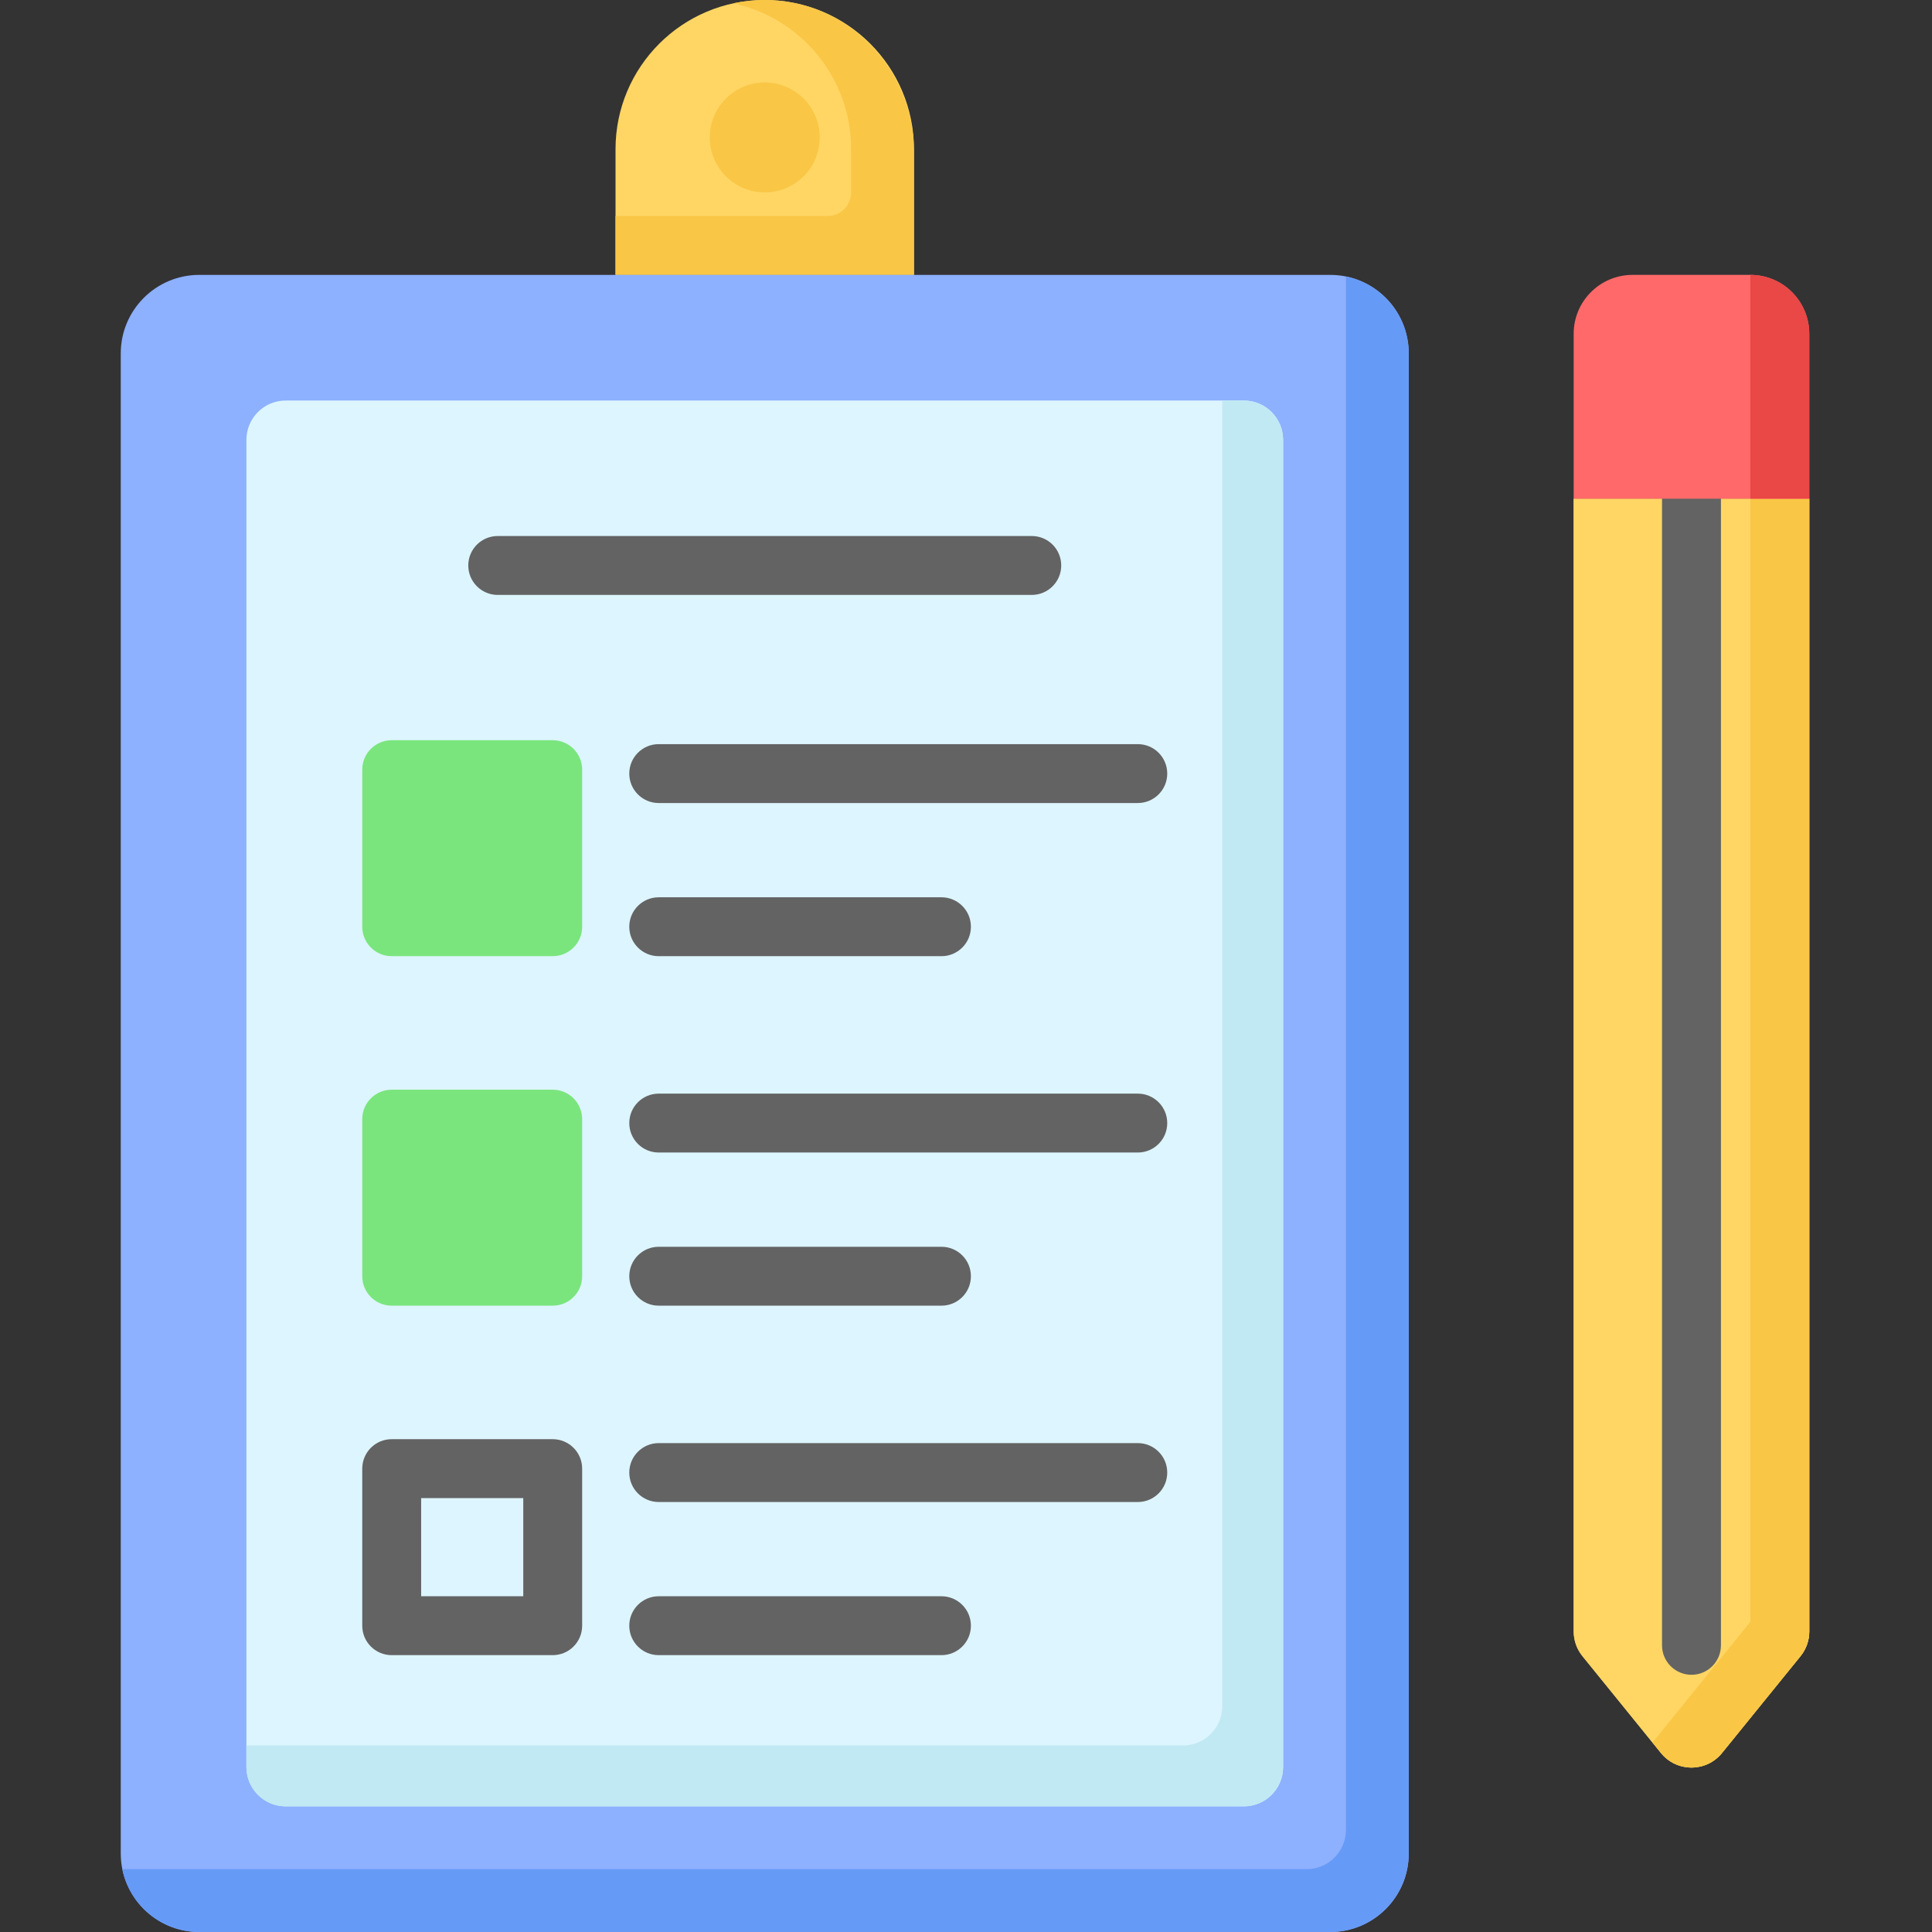<svg height="512pt" viewBox="-32 0 512 512" width="512pt" xmlns="http://www.w3.org/2000/svg"><rect x="-32" y="0" width="512" height="512" fill="#333333" stroke="none"/><path d="m131.121 72.848v-33.301c0-21.844 17.707-39.547 39.547-39.547 21.84 0 39.543 17.703 39.543 39.547v33.301zm0 0" fill="#ffd664"/><path d="m172.066.023c-3.348-.117-6.602.195-9.723.863 17.84 3.824 31.219 19.676 31.219 38.66v11.445c0 3.449-2.797 6.242-6.246 6.242h-56.195v15.613h79.09v-32.57c0-21.422-16.738-39.496-38.145-40.254zm0 0" fill="#f9c646"/><path d="m320.52 512h-299.707c-11.496 0-20.812-9.316-20.812-20.812v-397.527c0-11.496 9.316-20.812 20.812-20.812h299.707c11.496 0 20.812 9.316 20.812 20.812v397.527c.004 11.496-9.316 20.812-20.812 20.812zm0 0" fill="#8db0ff"/><path d="m324.684 73.262v411.68c0 5.75-4.66 10.406-10.406 10.406h-313.859c1.93 9.5 10.324 16.652 20.395 16.652h299.707c11.496 0 20.812-9.32 20.812-20.812v-397.527c.004-10.07-7.148-18.469-16.648-20.398zm0 0" fill="#669af7"/><path d="m33.301 468.293v-351.738c0-5.75 4.66-10.41 10.406-10.41h253.922c5.746 0 10.406 4.66 10.406 10.41v351.738c0 5.746-4.66 10.406-10.406 10.406h-253.922c-5.746 0-10.406-4.66-10.406-10.406zm0 0" fill="#ddf5ff"/><path d="m291.902 106.145v346.016c0 5.75-4.66 10.406-10.406 10.406h-248.195v5.727c0 5.746 4.66 10.406 10.406 10.406h253.922c5.746 0 10.406-4.66 10.406-10.406v-351.742c0-5.746-4.66-10.406-10.406-10.406zm0 0" fill="#c1e9f4"/><path d="m445.156 438.898-20.812 25.668c-4.164 5.137-12 5.137-16.168 0l-20.812-25.668c-1.504-1.855-2.324-4.168-2.324-6.555v-300.18h62.441v300.18c0 2.387-.82 4.699-2.324 6.555zm0 0" fill="#ffd664"/><path d="m445.156 438.898-20.812 25.668c-4.164 5.137-12 5.137-16.168 0l-20.812-25.668c-1.504-1.855-2.324-4.168-2.324-6.555v-300.18h62.441v300.18c0 2.387-.82 4.699-2.324 6.555zm0 0" fill="#ffd664"/><path d="m431.871 132.164v297.625l-25.945 32 2.25 2.777c4.168 5.137 12.004 5.137 16.168 0l20.812-25.668c1.504-1.852 2.324-4.168 2.324-6.555v-300.18zm0 0" fill="#f9c646"/><path d="m416.262 443.836c-4.312 0-7.809-3.492-7.809-7.805v-303.871c0-4.309 3.496-7.805 7.809-7.805 4.309 0 7.805 3.496 7.805 7.805v303.871c0 4.312-3.496 7.805-7.805 7.805zm0 0" fill="#636363"/><path d="m447.48 132.164h-62.441v-43.711c0-8.617 6.992-15.609 15.613-15.609h31.219c8.621 0 15.609 6.992 15.609 15.609zm0 0" fill="#ff6969"/><path d="m431.871 72.848v59.316h15.609v-43.711c0-8.617-6.988-15.605-15.609-15.605zm0 0" fill="#ea4747"/><path d="m185.234 36.422c0 8.047-6.52 14.57-14.566 14.57s-14.57-6.523-14.57-14.57 6.523-14.566 14.57-14.566 14.566 6.52 14.566 14.566zm0 0" fill="#f9c646"/><g fill="#636363"><path d="m241.43 157.66h-141.527c-4.309 0-7.805-3.496-7.805-7.805 0-4.312 3.496-7.805 7.805-7.805h141.527c4.312 0 7.805 3.492 7.805 7.805 0 4.309-3.492 7.805-7.805 7.805zm0 0"/><path d="m269.527 212.812h-126.957c-4.312 0-7.805-3.492-7.805-7.805s3.492-7.805 7.805-7.805h126.957c4.312 0 7.805 3.492 7.805 7.805s-3.492 7.805-7.805 7.805zm0 0"/><path d="m217.496 253.398h-74.926c-4.312 0-7.805-3.496-7.805-7.805 0-4.312 3.492-7.805 7.805-7.805h74.926c4.309 0 7.805 3.492 7.805 7.805 0 4.309-3.492 7.805-7.805 7.805zm0 0"/><path d="m269.527 305.43h-126.957c-4.312 0-7.805-3.492-7.805-7.805 0-4.309 3.492-7.805 7.805-7.805h126.957c4.312 0 7.805 3.496 7.805 7.805 0 4.312-3.492 7.805-7.805 7.805zm0 0"/><path d="m217.496 346.016h-74.926c-4.312 0-7.805-3.492-7.805-7.805s3.492-7.805 7.805-7.805h74.926c4.309 0 7.805 3.492 7.805 7.805s-3.492 7.805-7.805 7.805zm0 0"/><path d="m269.527 398.051h-126.957c-4.312 0-7.805-3.496-7.805-7.809 0-4.309 3.492-7.805 7.805-7.805h126.957c4.312 0 7.805 3.496 7.805 7.805 0 4.312-3.492 7.809-7.805 7.809zm0 0"/><path d="m217.496 438.633h-74.926c-4.312 0-7.805-3.492-7.805-7.805 0-4.309 3.492-7.805 7.805-7.805h74.926c4.309 0 7.805 3.496 7.805 7.805 0 4.312-3.492 7.805-7.805 7.805zm0 0"/></g><path d="m114.473 196.164h-42.668c-4.309 0-7.805 3.492-7.805 7.805v41.625c0 4.312 3.492 7.805 7.805 7.805h42.668c4.309 0 7.805-3.492 7.805-7.805v-41.625c0-4.312-3.496-7.805-7.805-7.805zm0 0" fill="#7ae57d"/><path d="m114.473 288.781h-42.668c-4.309 0-7.805 3.492-7.805 7.805v41.625c0 4.312 3.492 7.805 7.805 7.805h42.668c4.309 0 7.805-3.492 7.805-7.805v-41.625c0-4.312-3.496-7.805-7.805-7.805zm0 0" fill="#7ae57d"/><path d="m114.473 438.633h-42.668c-4.309 0-7.805-3.492-7.805-7.805v-41.625c0-4.312 3.492-7.805 7.805-7.805h42.668c4.309 0 7.805 3.492 7.805 7.805v41.625c0 4.312-3.496 7.805-7.805 7.805zm-34.863-15.609h27.059v-26.016h-27.059zm0 0" fill="#636363"/></svg>